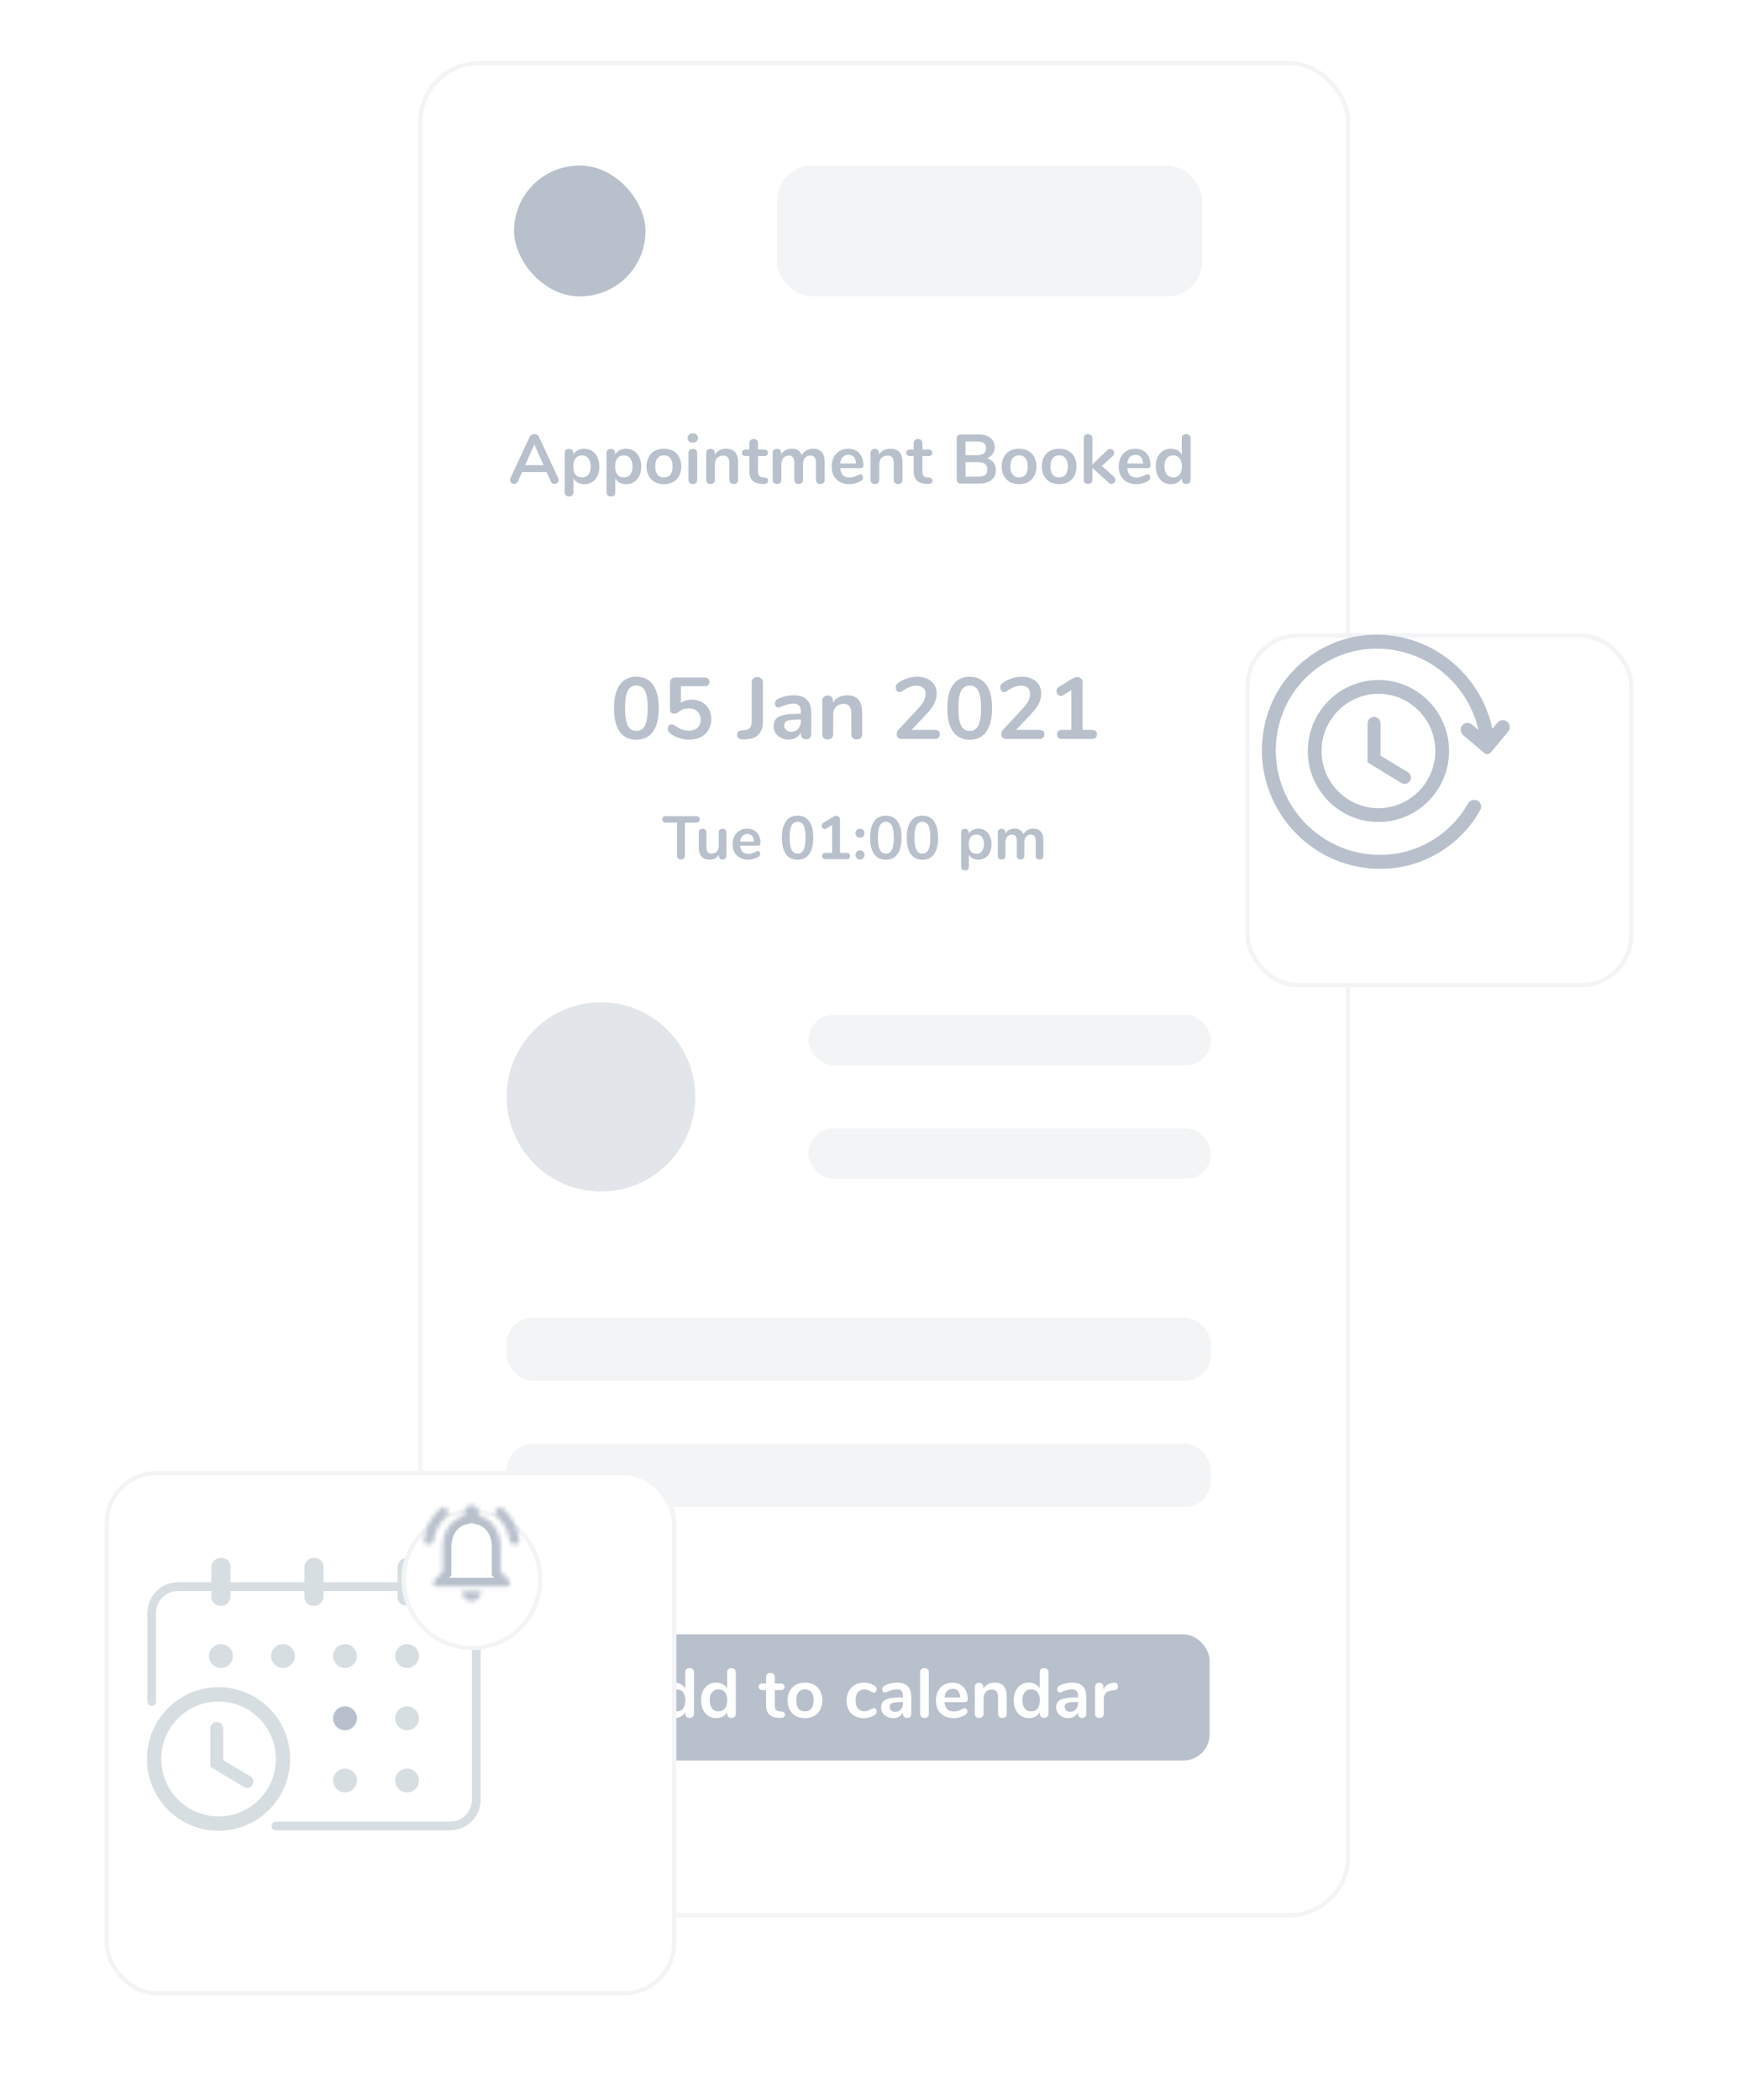 <svg width="399" height="482" viewBox="0 0 399 482" fill="none" xmlns="http://www.w3.org/2000/svg">
<g filter="url(#filter0_d)">
<rect x="90" y="8" width="214" height="426.08" rx="14" fill="white"/>
<rect x="90.5" y="8.5" width="213" height="425.08" rx="13.5" stroke="#F2F4F5"/>
</g>
<path d="M146.095 169.78C144.428 169.78 143.155 169.167 142.275 167.94C141.395 166.7 140.955 164.9 140.955 162.54C140.955 160.193 141.395 158.407 142.275 157.18C143.155 155.94 144.428 155.32 146.095 155.32C147.762 155.32 149.035 155.94 149.915 157.18C150.795 158.407 151.235 160.193 151.235 162.54C151.235 164.887 150.795 166.68 149.915 167.92C149.035 169.16 147.762 169.78 146.095 169.78ZM146.095 167.76C147.002 167.76 147.662 167.347 148.075 166.52C148.488 165.68 148.695 164.353 148.695 162.54C148.695 160.713 148.488 159.393 148.075 158.58C147.662 157.753 147.002 157.34 146.095 157.34C145.188 157.34 144.528 157.753 144.115 158.58C143.702 159.407 143.495 160.727 143.495 162.54C143.495 164.353 143.702 165.68 144.115 166.52C144.528 167.347 145.188 167.76 146.095 167.76ZM158.827 160.58C159.707 160.58 160.481 160.773 161.147 161.16C161.827 161.533 162.354 162.06 162.727 162.74C163.101 163.42 163.287 164.2 163.287 165.08C163.287 166 163.074 166.813 162.647 167.52C162.234 168.227 161.641 168.78 160.867 169.18C160.107 169.567 159.227 169.76 158.227 169.76C157.401 169.76 156.587 169.627 155.787 169.36C155.001 169.08 154.327 168.707 153.767 168.24C153.461 167.973 153.307 167.66 153.307 167.3C153.307 167.007 153.387 166.76 153.547 166.56C153.721 166.347 153.921 166.24 154.147 166.24C154.281 166.24 154.407 166.267 154.527 166.32C154.647 166.36 154.787 166.433 154.947 166.54C155.481 166.913 156.001 167.2 156.507 167.4C157.014 167.6 157.554 167.7 158.127 167.7C159.007 167.7 159.681 167.48 160.147 167.04C160.614 166.6 160.847 165.973 160.847 165.16C160.847 164.373 160.607 163.753 160.127 163.3C159.661 162.833 159.014 162.6 158.187 162.6C157.667 162.6 157.201 162.673 156.787 162.82C156.387 162.967 155.974 163.213 155.547 163.56C155.294 163.733 155.034 163.82 154.767 163.82C154.501 163.82 154.274 163.74 154.087 163.58C153.901 163.42 153.807 163.207 153.807 162.94V156.7C153.807 156.327 153.914 156.033 154.127 155.82C154.341 155.607 154.641 155.5 155.027 155.5H161.687C162.487 155.5 162.887 155.833 162.887 156.5C162.887 157.167 162.487 157.5 161.687 157.5H156.327V161.3C157.007 160.82 157.841 160.58 158.827 160.58ZM170.769 169.72C169.742 169.76 169.229 169.407 169.229 168.66C169.229 168.34 169.316 168.1 169.489 167.94C169.649 167.767 169.909 167.667 170.269 167.64L170.909 167.6C171.456 167.573 171.869 167.4 172.149 167.08C172.429 166.76 172.569 166.273 172.569 165.62V156.68C172.569 156.293 172.682 155.987 172.909 155.76C173.149 155.52 173.462 155.4 173.849 155.4C174.249 155.4 174.562 155.52 174.789 155.76C175.029 155.987 175.149 156.293 175.149 156.68V165.62C175.149 168.14 173.902 169.493 171.409 169.68L170.769 169.72ZM182.217 159.58C183.577 159.58 184.584 159.92 185.237 160.6C185.904 161.267 186.237 162.287 186.237 163.66V168.54C186.237 168.9 186.13 169.187 185.917 169.4C185.704 169.6 185.41 169.7 185.037 169.7C184.69 169.7 184.404 169.593 184.177 169.38C183.964 169.167 183.857 168.887 183.857 168.54V168.1C183.63 168.62 183.27 169.027 182.777 169.32C182.297 169.613 181.737 169.76 181.097 169.76C180.444 169.76 179.85 169.627 179.317 169.36C178.784 169.093 178.364 168.727 178.057 168.26C177.75 167.793 177.597 167.273 177.597 166.7C177.597 165.98 177.777 165.413 178.137 165C178.51 164.587 179.11 164.287 179.937 164.1C180.764 163.913 181.904 163.82 183.357 163.82H183.857V163.36C183.857 162.707 183.717 162.233 183.437 161.94C183.157 161.633 182.704 161.48 182.077 161.48C181.69 161.48 181.297 161.54 180.897 161.66C180.497 161.767 180.024 161.927 179.477 162.14C179.13 162.313 178.877 162.4 178.717 162.4C178.477 162.4 178.277 162.313 178.117 162.14C177.97 161.967 177.897 161.74 177.897 161.46C177.897 161.233 177.95 161.04 178.057 160.88C178.177 160.707 178.37 160.547 178.637 160.4C179.104 160.147 179.657 159.947 180.297 159.8C180.95 159.653 181.59 159.58 182.217 159.58ZM181.597 167.96C182.264 167.96 182.804 167.74 183.217 167.3C183.644 166.847 183.857 166.267 183.857 165.56V165.14H183.497C182.604 165.14 181.91 165.18 181.417 165.26C180.924 165.34 180.57 165.48 180.357 165.68C180.144 165.88 180.037 166.153 180.037 166.5C180.037 166.927 180.184 167.28 180.477 167.56C180.784 167.827 181.157 167.96 181.597 167.96ZM194.458 159.58C195.631 159.58 196.505 159.913 197.078 160.58C197.651 161.247 197.938 162.253 197.938 163.6V168.52C197.938 168.893 197.825 169.187 197.598 169.4C197.385 169.613 197.085 169.72 196.698 169.72C196.311 169.72 196.005 169.613 195.778 169.4C195.551 169.187 195.438 168.893 195.438 168.52V163.74C195.438 162.98 195.291 162.427 194.998 162.08C194.718 161.733 194.271 161.56 193.658 161.56C192.938 161.56 192.358 161.787 191.918 162.24C191.491 162.693 191.278 163.3 191.278 164.06V168.52C191.278 168.893 191.165 169.187 190.938 169.4C190.711 169.613 190.405 169.72 190.018 169.72C189.631 169.72 189.325 169.613 189.098 169.4C188.885 169.187 188.778 168.893 188.778 168.52V160.78C188.778 160.433 188.891 160.153 189.118 159.94C189.345 159.727 189.651 159.62 190.038 159.62C190.385 159.62 190.665 159.727 190.878 159.94C191.105 160.14 191.218 160.407 191.218 160.74V161.28C191.551 160.733 191.998 160.313 192.558 160.02C193.118 159.727 193.751 159.58 194.458 159.58ZM214.567 167.52C215.367 167.52 215.767 167.86 215.767 168.54C215.767 169.247 215.367 169.6 214.567 169.6H206.967C206.62 169.6 206.347 169.5 206.147 169.3C205.947 169.087 205.847 168.827 205.847 168.52C205.847 168.12 206 167.76 206.307 167.44L210.867 162.54C211.427 161.927 211.833 161.367 212.087 160.86C212.353 160.34 212.487 159.827 212.487 159.32C212.487 158.693 212.307 158.213 211.947 157.88C211.587 157.547 211.073 157.38 210.407 157.38C209.86 157.38 209.327 157.487 208.807 157.7C208.3 157.9 207.787 158.18 207.267 158.54C207.133 158.633 207 158.713 206.867 158.78C206.733 158.833 206.6 158.86 206.467 158.86C206.24 158.86 206.04 158.753 205.867 158.54C205.707 158.327 205.627 158.073 205.627 157.78C205.627 157.58 205.66 157.407 205.727 157.26C205.807 157.113 205.927 156.973 206.087 156.84C206.673 156.373 207.36 156.007 208.147 155.74C208.933 155.46 209.72 155.32 210.507 155.32C211.88 155.32 212.973 155.667 213.787 156.36C214.613 157.053 215.027 157.987 215.027 159.16C215.027 159.973 214.853 160.74 214.507 161.46C214.16 162.167 213.573 162.96 212.747 163.84L209.287 167.52H214.567ZM222.619 169.78C220.952 169.78 219.679 169.167 218.799 167.94C217.919 166.7 217.479 164.9 217.479 162.54C217.479 160.193 217.919 158.407 218.799 157.18C219.679 155.94 220.952 155.32 222.619 155.32C224.285 155.32 225.559 155.94 226.439 157.18C227.319 158.407 227.759 160.193 227.759 162.54C227.759 164.887 227.319 166.68 226.439 167.92C225.559 169.16 224.285 169.78 222.619 169.78ZM222.619 167.76C223.525 167.76 224.185 167.347 224.599 166.52C225.012 165.68 225.219 164.353 225.219 162.54C225.219 160.713 225.012 159.393 224.599 158.58C224.185 157.753 223.525 157.34 222.619 157.34C221.712 157.34 221.052 157.753 220.639 158.58C220.225 159.407 220.019 160.727 220.019 162.54C220.019 164.353 220.225 165.68 220.639 166.52C221.052 167.347 221.712 167.76 222.619 167.76ZM238.571 167.52C239.371 167.52 239.771 167.86 239.771 168.54C239.771 169.247 239.371 169.6 238.571 169.6H230.971C230.624 169.6 230.351 169.5 230.151 169.3C229.951 169.087 229.851 168.827 229.851 168.52C229.851 168.12 230.004 167.76 230.311 167.44L234.871 162.54C235.431 161.927 235.837 161.367 236.091 160.86C236.357 160.34 236.491 159.827 236.491 159.32C236.491 158.693 236.311 158.213 235.951 157.88C235.591 157.547 235.077 157.38 234.411 157.38C233.864 157.38 233.331 157.487 232.811 157.7C232.304 157.9 231.791 158.18 231.271 158.54C231.137 158.633 231.004 158.713 230.871 158.78C230.737 158.833 230.604 158.86 230.471 158.86C230.244 158.86 230.044 158.753 229.871 158.54C229.711 158.327 229.631 158.073 229.631 157.78C229.631 157.58 229.664 157.407 229.731 157.26C229.811 157.113 229.931 156.973 230.091 156.84C230.677 156.373 231.364 156.007 232.151 155.74C232.937 155.46 233.724 155.32 234.511 155.32C235.884 155.32 236.977 155.667 237.791 156.36C238.617 157.053 239.031 157.987 239.031 159.16C239.031 159.973 238.857 160.74 238.511 161.46C238.164 162.167 237.577 162.96 236.751 163.84L233.291 167.52H238.571ZM250.642 167.52C251.442 167.52 251.842 167.86 251.842 168.54C251.842 169.247 251.442 169.6 250.642 169.6H243.882C243.069 169.6 242.662 169.247 242.662 168.54C242.662 167.86 243.069 167.52 243.882 167.52H245.962V158.4L244.042 159.58C243.856 159.687 243.689 159.74 243.542 159.74C243.262 159.74 243.022 159.62 242.822 159.38C242.636 159.14 242.542 158.873 242.542 158.58C242.542 158.193 242.716 157.893 243.062 157.68L246.162 155.76C246.562 155.52 246.942 155.4 247.302 155.4C247.676 155.4 247.976 155.513 248.202 155.74C248.429 155.967 248.542 156.28 248.542 156.68V167.52H250.642Z" fill="#B8C0CC"/>
<path d="M156.353 197.27C156.073 197.27 155.849 197.19 155.681 197.032C155.522 196.864 155.443 196.644 155.443 196.374V188.814H152.895C152.335 188.814 152.055 188.566 152.055 188.072C152.055 187.577 152.335 187.33 152.895 187.33H159.797C160.357 187.33 160.637 187.577 160.637 188.072C160.637 188.566 160.357 188.814 159.797 188.814H157.249V196.374C157.249 196.644 157.165 196.864 156.997 197.032C156.838 197.19 156.623 197.27 156.353 197.27ZM165.875 190.214C166.145 190.214 166.36 190.288 166.519 190.438C166.677 190.587 166.757 190.788 166.757 191.04V196.472C166.757 196.714 166.673 196.91 166.505 197.06C166.346 197.209 166.136 197.284 165.875 197.284C165.623 197.284 165.422 197.214 165.273 197.074C165.123 196.934 165.049 196.742 165.049 196.5V196.15C164.834 196.523 164.545 196.812 164.181 197.018C163.817 197.214 163.406 197.312 162.949 197.312C161.269 197.312 160.429 196.369 160.429 194.484V191.04C160.429 190.788 160.508 190.587 160.667 190.438C160.825 190.288 161.035 190.214 161.297 190.214C161.567 190.214 161.782 190.288 161.941 190.438C162.099 190.587 162.179 190.788 162.179 191.04V194.498C162.179 194.983 162.277 195.342 162.473 195.576C162.669 195.809 162.977 195.926 163.397 195.926C163.882 195.926 164.269 195.767 164.559 195.45C164.857 195.123 165.007 194.694 165.007 194.162V191.04C165.007 190.788 165.086 190.587 165.245 190.438C165.403 190.288 165.613 190.214 165.875 190.214ZM173.996 195.324C174.155 195.324 174.281 195.384 174.374 195.506C174.477 195.627 174.528 195.79 174.528 195.996C174.528 196.285 174.355 196.528 174.01 196.724C173.693 196.901 173.333 197.046 172.932 197.158C172.531 197.26 172.148 197.312 171.784 197.312C170.683 197.312 169.81 196.994 169.166 196.36C168.522 195.725 168.2 194.857 168.2 193.756C168.2 193.056 168.34 192.435 168.62 191.894C168.9 191.352 169.292 190.932 169.796 190.634C170.309 190.335 170.888 190.186 171.532 190.186C172.148 190.186 172.685 190.321 173.142 190.592C173.599 190.862 173.954 191.245 174.206 191.74C174.458 192.234 174.584 192.818 174.584 193.49C174.584 193.891 174.407 194.092 174.052 194.092H169.922C169.978 194.736 170.16 195.212 170.468 195.52C170.776 195.818 171.224 195.968 171.812 195.968C172.111 195.968 172.372 195.93 172.596 195.856C172.829 195.781 173.091 195.678 173.38 195.548C173.66 195.398 173.865 195.324 173.996 195.324ZM171.574 191.418C171.098 191.418 170.715 191.567 170.426 191.866C170.146 192.164 169.978 192.594 169.922 193.154H173.086C173.067 192.584 172.927 192.155 172.666 191.866C172.405 191.567 172.041 191.418 171.574 191.418ZM183.106 197.326C181.94 197.326 181.048 196.896 180.432 196.038C179.816 195.17 179.508 193.91 179.508 192.258C179.508 190.615 179.816 189.364 180.432 188.506C181.048 187.638 181.94 187.204 183.106 187.204C184.273 187.204 185.164 187.638 185.78 188.506C186.396 189.364 186.704 190.615 186.704 192.258C186.704 193.9 186.396 195.156 185.78 196.024C185.164 196.892 184.273 197.326 183.106 197.326ZM183.106 195.912C183.741 195.912 184.203 195.622 184.492 195.044C184.782 194.456 184.926 193.527 184.926 192.258C184.926 190.979 184.782 190.055 184.492 189.486C184.203 188.907 183.741 188.618 183.106 188.618C182.472 188.618 182.01 188.907 181.72 189.486C181.431 190.064 181.286 190.988 181.286 192.258C181.286 193.527 181.431 194.456 181.72 195.044C182.01 195.622 182.472 195.912 183.106 195.912ZM194.315 195.744C194.875 195.744 195.155 195.982 195.155 196.458C195.155 196.952 194.875 197.2 194.315 197.2H189.583C189.013 197.2 188.729 196.952 188.729 196.458C188.729 195.982 189.013 195.744 189.583 195.744H191.039V189.36L189.695 190.186C189.564 190.26 189.447 190.298 189.345 190.298C189.149 190.298 188.981 190.214 188.841 190.046C188.71 189.878 188.645 189.691 188.645 189.486C188.645 189.215 188.766 189.005 189.009 188.856L191.179 187.512C191.459 187.344 191.725 187.26 191.977 187.26C192.238 187.26 192.448 187.339 192.607 187.498C192.765 187.656 192.845 187.876 192.845 188.156V195.744H194.315ZM197.431 192.3C197.133 192.3 196.885 192.202 196.689 192.006C196.493 191.8 196.395 191.548 196.395 191.25C196.395 190.951 196.493 190.704 196.689 190.508C196.885 190.312 197.133 190.214 197.431 190.214C197.73 190.214 197.977 190.312 198.173 190.508C198.369 190.704 198.467 190.951 198.467 191.25C198.467 191.548 198.369 191.8 198.173 192.006C197.977 192.202 197.73 192.3 197.431 192.3ZM197.431 197.284C197.133 197.284 196.885 197.186 196.689 196.99C196.493 196.784 196.395 196.532 196.395 196.234C196.395 195.935 196.493 195.688 196.689 195.492C196.885 195.286 197.133 195.184 197.431 195.184C197.73 195.184 197.977 195.286 198.173 195.492C198.369 195.688 198.467 195.935 198.467 196.234C198.467 196.532 198.369 196.784 198.173 196.99C197.977 197.186 197.73 197.284 197.431 197.284ZM203.368 197.326C202.201 197.326 201.31 196.896 200.694 196.038C200.078 195.17 199.77 193.91 199.77 192.258C199.77 190.615 200.078 189.364 200.694 188.506C201.31 187.638 202.201 187.204 203.368 187.204C204.535 187.204 205.426 187.638 206.042 188.506C206.658 189.364 206.966 190.615 206.966 192.258C206.966 193.9 206.658 195.156 206.042 196.024C205.426 196.892 204.535 197.326 203.368 197.326ZM203.368 195.912C204.003 195.912 204.465 195.622 204.754 195.044C205.043 194.456 205.188 193.527 205.188 192.258C205.188 190.979 205.043 190.055 204.754 189.486C204.465 188.907 204.003 188.618 203.368 188.618C202.733 188.618 202.271 188.907 201.982 189.486C201.693 190.064 201.548 190.988 201.548 192.258C201.548 193.527 201.693 194.456 201.982 195.044C202.271 195.622 202.733 195.912 203.368 195.912ZM211.763 197.326C210.596 197.326 209.705 196.896 209.089 196.038C208.473 195.17 208.165 193.91 208.165 192.258C208.165 190.615 208.473 189.364 209.089 188.506C209.705 187.638 210.596 187.204 211.763 187.204C212.929 187.204 213.821 187.638 214.437 188.506C215.053 189.364 215.361 190.615 215.361 192.258C215.361 193.9 215.053 195.156 214.437 196.024C213.821 196.892 212.929 197.326 211.763 197.326ZM211.763 195.912C212.397 195.912 212.859 195.622 213.149 195.044C213.438 194.456 213.583 193.527 213.583 192.258C213.583 190.979 213.438 190.055 213.149 189.486C212.859 188.907 212.397 188.618 211.763 188.618C211.128 188.618 210.666 188.907 210.377 189.486C210.087 190.064 209.943 190.988 209.943 192.258C209.943 193.527 210.087 194.456 210.377 195.044C210.666 195.622 211.128 195.912 211.763 195.912ZM224.602 190.186C225.19 190.186 225.713 190.335 226.17 190.634C226.637 190.932 226.996 191.357 227.248 191.908C227.509 192.449 227.64 193.074 227.64 193.784C227.64 194.493 227.509 195.114 227.248 195.646C226.996 196.178 226.641 196.588 226.184 196.878C225.727 197.167 225.199 197.312 224.602 197.312C224.117 197.312 223.683 197.209 223.3 197.004C222.917 196.798 222.623 196.514 222.418 196.15V199.006C222.418 199.248 222.339 199.44 222.18 199.58C222.021 199.72 221.811 199.79 221.55 199.79C221.289 199.79 221.074 199.715 220.906 199.566C220.747 199.416 220.668 199.22 220.668 198.978V191.04C220.668 190.788 220.743 190.587 220.892 190.438C221.051 190.288 221.261 190.214 221.522 190.214C221.783 190.214 221.993 190.288 222.152 190.438C222.311 190.587 222.39 190.788 222.39 191.04V191.39C222.595 191.007 222.889 190.713 223.272 190.508C223.664 190.293 224.107 190.186 224.602 190.186ZM224.14 195.954C224.691 195.954 225.12 195.767 225.428 195.394C225.736 195.011 225.89 194.474 225.89 193.784C225.89 193.074 225.736 192.524 225.428 192.132C225.12 191.74 224.691 191.544 224.14 191.544C223.58 191.544 223.146 191.735 222.838 192.118C222.539 192.5 222.39 193.046 222.39 193.756C222.39 194.456 222.539 194.997 222.838 195.38C223.146 195.762 223.58 195.954 224.14 195.954ZM237.21 190.186C237.957 190.186 238.526 190.41 238.918 190.858C239.319 191.296 239.52 192.01 239.52 193V196.444C239.52 196.714 239.436 196.924 239.268 197.074C239.109 197.214 238.899 197.284 238.638 197.284C238.386 197.284 238.176 197.214 238.008 197.074C237.849 196.924 237.77 196.714 237.77 196.444V193C237.77 192.486 237.677 192.122 237.49 191.908C237.313 191.684 237.037 191.572 236.664 191.572C236.207 191.572 235.843 191.73 235.572 192.048C235.301 192.356 235.166 192.78 235.166 193.322V196.444C235.166 196.714 235.082 196.924 234.914 197.074C234.755 197.214 234.55 197.284 234.298 197.284C234.046 197.284 233.836 197.214 233.668 197.074C233.5 196.924 233.416 196.714 233.416 196.444V193C233.416 192.486 233.323 192.122 233.136 191.908C232.959 191.684 232.683 191.572 232.31 191.572C231.853 191.572 231.489 191.73 231.218 192.048C230.957 192.356 230.826 192.78 230.826 193.322V196.444C230.826 196.714 230.742 196.924 230.574 197.074C230.406 197.214 230.196 197.284 229.944 197.284C229.692 197.284 229.482 197.214 229.314 197.074C229.155 196.924 229.076 196.714 229.076 196.444V191.026C229.076 190.764 229.16 190.564 229.328 190.424C229.496 190.284 229.706 190.214 229.958 190.214C230.201 190.214 230.397 190.284 230.546 190.424C230.705 190.554 230.784 190.746 230.784 190.998V191.334C230.999 190.96 231.283 190.676 231.638 190.48C232.002 190.284 232.417 190.186 232.884 190.186C233.911 190.186 234.597 190.615 234.942 191.474C235.147 191.082 235.451 190.769 235.852 190.536C236.253 190.302 236.706 190.186 237.21 190.186Z" fill="#B8C0CC"/>
<path d="M137.965 273.48C149.925 273.48 159.62 263.756 159.62 251.761C159.62 239.766 149.925 230.042 137.965 230.042C126.006 230.042 116.311 239.766 116.311 251.761C116.311 263.756 126.006 273.48 137.965 273.48Z" fill="#B8C0CC" fill-opacity="0.4"/>
<rect x="116.311" y="302.438" width="161.69" height="14.479" rx="6" fill="#F2F4F5"/>
<rect x="116.311" y="331.397" width="161.69" height="14.479" rx="6" fill="#F2F4F5"/>
<rect x="185.605" y="232.937" width="92.394" height="11.584" rx="5.792" fill="#F2F4F5"/>
<rect x="185.605" y="259" width="92.394" height="11.584" rx="5.792" fill="#F2F4F5"/>
<rect x="116" y="375.116" width="161.69" height="28.959" rx="6" fill="#B8C0CC"/>
<path d="M150.291 392.987C150.355 393.125 150.387 393.264 150.387 393.403C150.387 393.648 150.285 393.856 150.083 394.027C149.891 394.197 149.667 394.283 149.411 394.283C149.24 394.283 149.08 394.24 148.931 394.155C148.781 394.059 148.664 393.915 148.579 393.723L147.619 391.579H141.987L141.027 393.723C140.941 393.915 140.824 394.059 140.675 394.155C140.525 394.24 140.36 394.283 140.179 394.283C139.933 394.283 139.709 394.197 139.507 394.027C139.304 393.856 139.203 393.648 139.203 393.403C139.203 393.264 139.235 393.125 139.299 392.987L143.715 383.499C143.811 383.285 143.955 383.125 144.147 383.019C144.349 382.901 144.563 382.843 144.787 382.843C145.011 382.843 145.219 382.901 145.411 383.019C145.613 383.125 145.763 383.285 145.859 383.499L150.291 392.987ZM142.691 389.979H146.915L144.803 385.227L142.691 389.979ZM158.294 382.859C158.592 382.859 158.838 382.944 159.03 383.115C159.222 383.285 159.318 383.509 159.318 383.787V393.355C159.318 393.643 159.227 393.872 159.046 394.043C158.864 394.213 158.624 394.299 158.326 394.299C158.027 394.299 157.787 394.213 157.606 394.043C157.424 393.872 157.334 393.643 157.334 393.355V392.955C157.099 393.392 156.758 393.733 156.31 393.979C155.872 394.224 155.371 394.347 154.806 394.347C154.134 394.347 153.531 394.176 152.998 393.835C152.475 393.493 152.064 393.013 151.766 392.395C151.478 391.765 151.334 391.045 151.334 390.235C151.334 389.424 151.478 388.715 151.766 388.107C152.064 387.499 152.475 387.029 152.998 386.699C153.52 386.368 154.123 386.203 154.806 386.203C155.371 386.203 155.872 386.32 156.31 386.555C156.747 386.789 157.083 387.12 157.318 387.547V383.755C157.318 383.488 157.403 383.275 157.574 383.115C157.755 382.944 157.995 382.859 158.294 382.859ZM155.334 392.795C155.974 392.795 156.464 392.576 156.806 392.139C157.158 391.701 157.334 391.077 157.334 390.267C157.334 389.456 157.158 388.837 156.806 388.411C156.464 387.973 155.979 387.755 155.35 387.755C154.71 387.755 154.214 387.968 153.862 388.395C153.51 388.821 153.334 389.435 153.334 390.235C153.334 391.045 153.51 391.675 153.862 392.123C154.214 392.571 154.704 392.795 155.334 392.795ZM167.903 382.859C168.202 382.859 168.447 382.944 168.639 383.115C168.831 383.285 168.927 383.509 168.927 383.787V393.355C168.927 393.643 168.837 393.872 168.655 394.043C168.474 394.213 168.234 394.299 167.935 394.299C167.637 394.299 167.397 394.213 167.215 394.043C167.034 393.872 166.943 393.643 166.943 393.355V392.955C166.709 393.392 166.367 393.733 165.919 393.979C165.482 394.224 164.981 394.347 164.415 394.347C163.743 394.347 163.141 394.176 162.607 393.835C162.085 393.493 161.674 393.013 161.375 392.395C161.087 391.765 160.943 391.045 160.943 390.235C160.943 389.424 161.087 388.715 161.375 388.107C161.674 387.499 162.085 387.029 162.607 386.699C163.13 386.368 163.733 386.203 164.415 386.203C164.981 386.203 165.482 386.32 165.919 386.555C166.357 386.789 166.693 387.12 166.927 387.547V383.755C166.927 383.488 167.013 383.275 167.183 383.115C167.365 382.944 167.605 382.859 167.903 382.859ZM164.943 392.795C165.583 392.795 166.074 392.576 166.415 392.139C166.767 391.701 166.943 391.077 166.943 390.267C166.943 389.456 166.767 388.837 166.415 388.411C166.074 387.973 165.589 387.755 164.959 387.755C164.319 387.755 163.823 387.968 163.471 388.395C163.119 388.821 162.943 389.435 162.943 390.235C162.943 391.045 163.119 391.675 163.471 392.123C163.823 392.571 164.314 392.795 164.943 392.795ZM179.392 392.827C179.926 392.859 180.192 393.099 180.192 393.547C180.192 393.803 180.086 394 179.872 394.139C179.67 394.267 179.376 394.32 178.992 394.299L178.56 394.267C176.768 394.139 175.872 393.179 175.872 391.387V387.899H175.072C174.784 387.899 174.56 387.835 174.4 387.707C174.251 387.579 174.176 387.392 174.176 387.147C174.176 386.901 174.251 386.715 174.4 386.587C174.56 386.459 174.784 386.395 175.072 386.395H175.872V384.923C175.872 384.635 175.963 384.405 176.144 384.235C176.326 384.064 176.571 383.979 176.88 383.979C177.179 383.979 177.419 384.064 177.6 384.235C177.782 384.405 177.872 384.635 177.872 384.923V386.395H179.232C179.52 386.395 179.739 386.459 179.888 386.587C180.048 386.715 180.128 386.901 180.128 387.147C180.128 387.392 180.048 387.579 179.888 387.707C179.739 387.835 179.52 387.899 179.232 387.899H177.872V391.531C177.872 392.32 178.235 392.741 178.96 392.795L179.392 392.827ZM184.803 394.347C184.003 394.347 183.299 394.181 182.691 393.851C182.093 393.52 181.629 393.045 181.299 392.427C180.968 391.808 180.803 391.088 180.803 390.267C180.803 389.445 180.968 388.731 181.299 388.123C181.629 387.504 182.093 387.029 182.691 386.699C183.299 386.368 184.003 386.203 184.803 386.203C185.603 386.203 186.301 386.368 186.899 386.699C187.507 387.029 187.971 387.504 188.291 388.123C188.621 388.731 188.787 389.445 188.787 390.267C188.787 391.088 188.621 391.808 188.291 392.427C187.971 393.045 187.507 393.52 186.899 393.851C186.301 394.181 185.603 394.347 184.803 394.347ZM184.787 392.795C185.437 392.795 185.933 392.581 186.275 392.155C186.616 391.728 186.787 391.099 186.787 390.267C186.787 389.445 186.616 388.821 186.275 388.395C185.933 387.957 185.443 387.739 184.803 387.739C184.163 387.739 183.667 387.957 183.315 388.395C182.973 388.821 182.803 389.445 182.803 390.267C182.803 391.099 182.973 391.728 183.315 392.155C183.656 392.581 184.147 392.795 184.787 392.795ZM198.253 394.347C197.475 394.347 196.787 394.181 196.189 393.851C195.603 393.52 195.149 393.051 194.829 392.443C194.509 391.835 194.349 391.125 194.349 390.315C194.349 389.504 194.515 388.789 194.845 388.171C195.187 387.541 195.661 387.056 196.269 386.715C196.877 386.373 197.576 386.203 198.365 386.203C198.781 386.203 199.197 386.261 199.613 386.379C200.04 386.496 200.413 386.656 200.733 386.859C201.075 387.083 201.245 387.365 201.245 387.707C201.245 387.941 201.187 388.133 201.069 388.283C200.963 388.421 200.819 388.491 200.637 388.491C200.52 388.491 200.397 388.464 200.269 388.411C200.141 388.357 200.013 388.293 199.885 388.219C199.651 388.08 199.427 387.973 199.213 387.899C199 387.813 198.755 387.771 198.477 387.771C197.816 387.771 197.304 387.989 196.941 388.427C196.589 388.853 196.413 389.472 196.413 390.283C196.413 391.083 196.589 391.701 196.941 392.139C197.304 392.565 197.816 392.779 198.477 392.779C198.744 392.779 198.979 392.741 199.181 392.667C199.395 392.581 199.629 392.469 199.885 392.331C200.045 392.235 200.184 392.165 200.301 392.123C200.419 392.069 200.536 392.043 200.653 392.043C200.824 392.043 200.968 392.117 201.085 392.267C201.203 392.416 201.261 392.603 201.261 392.827C201.261 393.008 201.219 393.168 201.133 393.307C201.059 393.435 200.931 393.552 200.749 393.659C200.419 393.872 200.035 394.043 199.597 394.171C199.16 394.288 198.712 394.347 198.253 394.347ZM205.986 386.203C207.074 386.203 207.879 386.475 208.402 387.019C208.935 387.552 209.202 388.368 209.202 389.467V393.371C209.202 393.659 209.117 393.888 208.946 394.059C208.775 394.219 208.541 394.299 208.242 394.299C207.965 394.299 207.735 394.213 207.554 394.043C207.383 393.872 207.298 393.648 207.298 393.371V393.019C207.117 393.435 206.829 393.76 206.434 393.995C206.05 394.229 205.602 394.347 205.09 394.347C204.567 394.347 204.093 394.24 203.666 394.027C203.239 393.813 202.903 393.52 202.658 393.147C202.413 392.773 202.29 392.357 202.29 391.899C202.29 391.323 202.434 390.869 202.722 390.539C203.021 390.208 203.501 389.968 204.162 389.819C204.823 389.669 205.735 389.595 206.898 389.595H207.298V389.227C207.298 388.704 207.186 388.325 206.962 388.091C206.738 387.845 206.375 387.723 205.874 387.723C205.565 387.723 205.25 387.771 204.93 387.867C204.61 387.952 204.231 388.08 203.794 388.251C203.517 388.389 203.314 388.459 203.186 388.459C202.994 388.459 202.834 388.389 202.706 388.251C202.589 388.112 202.53 387.931 202.53 387.707C202.53 387.525 202.573 387.371 202.658 387.243C202.754 387.104 202.909 386.976 203.122 386.859C203.495 386.656 203.938 386.496 204.45 386.379C204.973 386.261 205.485 386.203 205.986 386.203ZM205.49 392.907C206.023 392.907 206.455 392.731 206.786 392.379C207.127 392.016 207.298 391.552 207.298 390.987V390.651H207.01C206.295 390.651 205.741 390.683 205.346 390.747C204.951 390.811 204.669 390.923 204.498 391.083C204.327 391.243 204.242 391.461 204.242 391.739C204.242 392.08 204.359 392.363 204.594 392.587C204.839 392.8 205.138 392.907 205.49 392.907ZM212.227 394.315C211.939 394.315 211.699 394.235 211.507 394.075C211.325 393.904 211.235 393.664 211.235 393.355V383.803C211.235 383.493 211.325 383.259 211.507 383.099C211.699 382.939 211.939 382.859 212.227 382.859C212.515 382.859 212.755 382.939 212.947 383.099C213.139 383.259 213.235 383.493 213.235 383.803V393.355C213.235 393.664 213.139 393.904 212.947 394.075C212.755 394.235 212.515 394.315 212.227 394.315ZM221.489 392.075C221.67 392.075 221.814 392.144 221.921 392.283C222.038 392.421 222.097 392.608 222.097 392.843C222.097 393.173 221.9 393.451 221.505 393.675C221.142 393.877 220.732 394.043 220.273 394.171C219.814 394.288 219.377 394.347 218.961 394.347C217.702 394.347 216.705 393.984 215.969 393.259C215.233 392.533 214.865 391.541 214.865 390.283C214.865 389.483 215.025 388.773 215.345 388.155C215.665 387.536 216.113 387.056 216.689 386.715C217.276 386.373 217.937 386.203 218.673 386.203C219.377 386.203 219.99 386.357 220.513 386.667C221.036 386.976 221.441 387.413 221.729 387.979C222.017 388.544 222.161 389.211 222.161 389.979C222.161 390.437 221.958 390.667 221.553 390.667H216.833C216.897 391.403 217.105 391.947 217.457 392.299C217.809 392.64 218.321 392.811 218.993 392.811C219.334 392.811 219.633 392.768 219.889 392.683C220.156 392.597 220.454 392.48 220.785 392.331C221.105 392.16 221.34 392.075 221.489 392.075ZM218.721 387.611C218.177 387.611 217.74 387.781 217.409 388.123C217.089 388.464 216.897 388.955 216.833 389.595H220.449C220.428 388.944 220.268 388.453 219.969 388.123C219.67 387.781 219.254 387.611 218.721 387.611ZM228.341 386.203C229.28 386.203 229.978 386.469 230.437 387.003C230.896 387.536 231.125 388.341 231.125 389.419V393.355C231.125 393.653 231.034 393.888 230.853 394.059C230.682 394.229 230.442 394.315 230.133 394.315C229.824 394.315 229.578 394.229 229.397 394.059C229.216 393.888 229.125 393.653 229.125 393.355V389.531C229.125 388.923 229.008 388.48 228.773 388.203C228.549 387.925 228.192 387.787 227.701 387.787C227.125 387.787 226.661 387.968 226.309 388.331C225.968 388.693 225.797 389.179 225.797 389.787V393.355C225.797 393.653 225.706 393.888 225.525 394.059C225.344 394.229 225.098 394.315 224.789 394.315C224.48 394.315 224.234 394.229 224.053 394.059C223.882 393.888 223.797 393.653 223.797 393.355V387.163C223.797 386.885 223.888 386.661 224.069 386.491C224.25 386.32 224.496 386.235 224.805 386.235C225.082 386.235 225.306 386.32 225.477 386.491C225.658 386.651 225.749 386.864 225.749 387.131V387.563C226.016 387.125 226.373 386.789 226.821 386.555C227.269 386.32 227.776 386.203 228.341 386.203ZM239.684 382.859C239.983 382.859 240.228 382.944 240.42 383.115C240.612 383.285 240.708 383.509 240.708 383.787V393.355C240.708 393.643 240.618 393.872 240.436 394.043C240.255 394.213 240.015 394.299 239.716 394.299C239.418 394.299 239.178 394.213 238.996 394.043C238.815 393.872 238.724 393.643 238.724 393.355V392.955C238.49 393.392 238.148 393.733 237.7 393.979C237.263 394.224 236.762 394.347 236.196 394.347C235.524 394.347 234.922 394.176 234.388 393.835C233.866 393.493 233.455 393.013 233.156 392.395C232.868 391.765 232.724 391.045 232.724 390.235C232.724 389.424 232.868 388.715 233.156 388.107C233.455 387.499 233.866 387.029 234.388 386.699C234.911 386.368 235.514 386.203 236.196 386.203C236.762 386.203 237.263 386.32 237.7 386.555C238.138 386.789 238.474 387.12 238.708 387.547V383.755C238.708 383.488 238.794 383.275 238.964 383.115C239.146 382.944 239.386 382.859 239.684 382.859ZM236.724 392.795C237.364 392.795 237.855 392.576 238.196 392.139C238.548 391.701 238.724 391.077 238.724 390.267C238.724 389.456 238.548 388.837 238.196 388.411C237.855 387.973 237.37 387.755 236.74 387.755C236.1 387.755 235.604 387.968 235.252 388.395C234.9 388.821 234.724 389.435 234.724 390.235C234.724 391.045 234.9 391.675 235.252 392.123C235.604 392.571 236.095 392.795 236.724 392.795ZM246.158 386.203C247.246 386.203 248.051 386.475 248.574 387.019C249.107 387.552 249.374 388.368 249.374 389.467V393.371C249.374 393.659 249.288 393.888 249.118 394.059C248.947 394.219 248.712 394.299 248.414 394.299C248.136 394.299 247.907 394.213 247.726 394.043C247.555 393.872 247.47 393.648 247.47 393.371V393.019C247.288 393.435 247 393.76 246.606 393.995C246.222 394.229 245.774 394.347 245.262 394.347C244.739 394.347 244.264 394.24 243.838 394.027C243.411 393.813 243.075 393.52 242.83 393.147C242.584 392.773 242.462 392.357 242.462 391.899C242.462 391.323 242.606 390.869 242.894 390.539C243.192 390.208 243.672 389.968 244.334 389.819C244.995 389.669 245.907 389.595 247.07 389.595H247.47V389.227C247.47 388.704 247.358 388.325 247.134 388.091C246.91 387.845 246.547 387.723 246.046 387.723C245.736 387.723 245.422 387.771 245.102 387.867C244.782 387.952 244.403 388.08 243.966 388.251C243.688 388.389 243.486 388.459 243.358 388.459C243.166 388.459 243.006 388.389 242.878 388.251C242.76 388.112 242.702 387.931 242.702 387.707C242.702 387.525 242.744 387.371 242.83 387.243C242.926 387.104 243.08 386.976 243.294 386.859C243.667 386.656 244.11 386.496 244.622 386.379C245.144 386.261 245.656 386.203 246.158 386.203ZM245.662 392.907C246.195 392.907 246.627 392.731 246.958 392.379C247.299 392.016 247.47 391.552 247.47 390.987V390.651H247.182C246.467 390.651 245.912 390.683 245.518 390.747C245.123 390.811 244.84 390.923 244.67 391.083C244.499 391.243 244.414 391.461 244.414 391.739C244.414 392.08 244.531 392.363 244.766 392.587C245.011 392.8 245.31 392.907 245.662 392.907ZM255.774 386.235C256.052 386.213 256.27 386.272 256.43 386.411C256.59 386.549 256.67 386.757 256.67 387.035C256.67 387.323 256.601 387.536 256.462 387.675C256.324 387.813 256.073 387.904 255.71 387.947L255.23 387.995C254.601 388.059 254.137 388.272 253.838 388.635C253.55 388.997 253.406 389.451 253.406 389.995V393.355C253.406 393.664 253.31 393.904 253.118 394.075C252.926 394.235 252.686 394.315 252.398 394.315C252.11 394.315 251.87 394.235 251.678 394.075C251.497 393.904 251.406 393.664 251.406 393.355V387.163C251.406 386.864 251.497 386.635 251.678 386.475C251.87 386.315 252.105 386.235 252.382 386.235C252.66 386.235 252.884 386.315 253.054 386.475C253.225 386.624 253.31 386.843 253.31 387.131V387.771C253.513 387.301 253.812 386.939 254.206 386.683C254.612 386.427 255.06 386.283 255.55 386.251L255.774 386.235Z" fill="white"/>
<rect x="118.012" y="38.006" width="30.186" height="30.006" rx="15" fill="#B8C0CC"/>
<path d="M128.163 109.768C128.227 109.907 128.259 110.045 128.259 110.184C128.259 110.429 128.158 110.637 127.955 110.808C127.763 110.979 127.539 111.064 127.283 111.064C127.112 111.064 126.952 111.021 126.803 110.936C126.654 110.84 126.536 110.696 126.451 110.504L125.491 108.36H119.859L118.899 110.504C118.814 110.696 118.696 110.84 118.547 110.936C118.398 111.021 118.232 111.064 118.051 111.064C117.806 111.064 117.582 110.979 117.379 110.808C117.176 110.637 117.075 110.429 117.075 110.184C117.075 110.045 117.107 109.907 117.171 109.768L121.587 100.28C121.683 100.067 121.827 99.907 122.019 99.8C122.222 99.683 122.435 99.624 122.659 99.624C122.883 99.624 123.091 99.683 123.283 99.8C123.486 99.907 123.635 100.067 123.731 100.28L128.163 109.768ZM120.563 106.76H124.787L122.675 102.008L120.563 106.76ZM134.134 102.984C134.806 102.984 135.403 103.155 135.926 103.496C136.459 103.837 136.87 104.323 137.158 104.952C137.457 105.571 137.606 106.285 137.606 107.096C137.606 107.907 137.457 108.616 137.158 109.224C136.87 109.832 136.465 110.301 135.942 110.632C135.419 110.963 134.817 111.128 134.134 111.128C133.579 111.128 133.083 111.011 132.646 110.776C132.209 110.541 131.873 110.216 131.638 109.8V113.064C131.638 113.341 131.547 113.56 131.366 113.72C131.185 113.88 130.945 113.96 130.646 113.96C130.347 113.96 130.102 113.875 129.91 113.704C129.729 113.533 129.638 113.309 129.638 113.032V103.96C129.638 103.672 129.723 103.443 129.894 103.272C130.075 103.101 130.315 103.016 130.614 103.016C130.913 103.016 131.153 103.101 131.334 103.272C131.515 103.443 131.606 103.672 131.606 103.96V104.36C131.841 103.923 132.177 103.587 132.614 103.352C133.062 103.107 133.569 102.984 134.134 102.984ZM133.606 109.576C134.235 109.576 134.726 109.363 135.078 108.936C135.43 108.499 135.606 107.885 135.606 107.096C135.606 106.285 135.43 105.656 135.078 105.208C134.726 104.76 134.235 104.536 133.606 104.536C132.966 104.536 132.47 104.755 132.118 105.192C131.777 105.629 131.606 106.253 131.606 107.064C131.606 107.864 131.777 108.483 132.118 108.92C132.47 109.357 132.966 109.576 133.606 109.576ZM143.743 102.984C144.415 102.984 145.013 103.155 145.535 103.496C146.069 103.837 146.479 104.323 146.767 104.952C147.066 105.571 147.215 106.285 147.215 107.096C147.215 107.907 147.066 108.616 146.767 109.224C146.479 109.832 146.074 110.301 145.551 110.632C145.029 110.963 144.426 111.128 143.743 111.128C143.189 111.128 142.693 111.011 142.255 110.776C141.818 110.541 141.482 110.216 141.247 109.8V113.064C141.247 113.341 141.157 113.56 140.975 113.72C140.794 113.88 140.554 113.96 140.255 113.96C139.957 113.96 139.711 113.875 139.519 113.704C139.338 113.533 139.247 113.309 139.247 113.032V103.96C139.247 103.672 139.333 103.443 139.503 103.272C139.685 103.101 139.925 103.016 140.223 103.016C140.522 103.016 140.762 103.101 140.943 103.272C141.125 103.443 141.215 103.672 141.215 103.96V104.36C141.45 103.923 141.786 103.587 142.223 103.352C142.671 103.107 143.178 102.984 143.743 102.984ZM143.215 109.576C143.845 109.576 144.335 109.363 144.687 108.936C145.039 108.499 145.215 107.885 145.215 107.096C145.215 106.285 145.039 105.656 144.687 105.208C144.335 104.76 143.845 104.536 143.215 104.536C142.575 104.536 142.079 104.755 141.727 105.192C141.386 105.629 141.215 106.253 141.215 107.064C141.215 107.864 141.386 108.483 141.727 108.92C142.079 109.357 142.575 109.576 143.215 109.576ZM152.425 111.128C151.625 111.128 150.921 110.963 150.313 110.632C149.716 110.301 149.252 109.827 148.921 109.208C148.59 108.589 148.425 107.869 148.425 107.048C148.425 106.227 148.59 105.512 148.921 104.904C149.252 104.285 149.716 103.811 150.313 103.48C150.921 103.149 151.625 102.984 152.425 102.984C153.225 102.984 153.924 103.149 154.521 103.48C155.129 103.811 155.593 104.285 155.913 104.904C156.244 105.512 156.409 106.227 156.409 107.048C156.409 107.869 156.244 108.589 155.913 109.208C155.593 109.827 155.129 110.301 154.521 110.632C153.924 110.963 153.225 111.128 152.425 111.128ZM152.409 109.576C153.06 109.576 153.556 109.363 153.897 108.936C154.238 108.509 154.409 107.88 154.409 107.048C154.409 106.227 154.238 105.603 153.897 105.176C153.556 104.739 153.065 104.52 152.425 104.52C151.785 104.52 151.289 104.739 150.937 105.176C150.596 105.603 150.425 106.227 150.425 107.048C150.425 107.88 150.596 108.509 150.937 108.936C151.278 109.363 151.769 109.576 152.409 109.576ZM159.052 111.096C158.764 111.096 158.524 111.016 158.332 110.856C158.151 110.685 158.06 110.445 158.06 110.136V103.96C158.06 103.651 158.151 103.416 158.332 103.256C158.524 103.096 158.764 103.016 159.052 103.016C159.34 103.016 159.58 103.096 159.772 103.256C159.964 103.416 160.06 103.651 160.06 103.96V110.136C160.06 110.445 159.964 110.685 159.772 110.856C159.58 111.016 159.34 111.096 159.052 111.096ZM159.052 101.592C158.689 101.592 158.401 101.496 158.188 101.304C157.975 101.101 157.868 100.84 157.868 100.52C157.868 100.2 157.975 99.944 158.188 99.752C158.401 99.56 158.689 99.464 159.052 99.464C159.404 99.464 159.687 99.56 159.9 99.752C160.124 99.944 160.236 100.2 160.236 100.52C160.236 100.84 160.129 101.101 159.916 101.304C159.703 101.496 159.415 101.592 159.052 101.592ZM166.666 102.984C167.605 102.984 168.304 103.251 168.762 103.784C169.221 104.317 169.45 105.123 169.45 106.2V110.136C169.45 110.435 169.36 110.669 169.178 110.84C169.008 111.011 168.768 111.096 168.458 111.096C168.149 111.096 167.904 111.011 167.722 110.84C167.541 110.669 167.45 110.435 167.45 110.136V106.312C167.45 105.704 167.333 105.261 167.098 104.984C166.874 104.707 166.517 104.568 166.026 104.568C165.45 104.568 164.986 104.749 164.634 105.112C164.293 105.475 164.122 105.96 164.122 106.568V110.136C164.122 110.435 164.032 110.669 163.85 110.84C163.669 111.011 163.424 111.096 163.114 111.096C162.805 111.096 162.56 111.011 162.378 110.84C162.208 110.669 162.122 110.435 162.122 110.136V103.944C162.122 103.667 162.213 103.443 162.394 103.272C162.576 103.101 162.821 103.016 163.13 103.016C163.408 103.016 163.632 103.101 163.802 103.272C163.984 103.432 164.074 103.645 164.074 103.912V104.344C164.341 103.907 164.698 103.571 165.146 103.336C165.594 103.101 166.101 102.984 166.666 102.984ZM175.546 109.608C176.079 109.64 176.346 109.88 176.346 110.328C176.346 110.584 176.239 110.781 176.026 110.92C175.823 111.048 175.53 111.101 175.146 111.08L174.714 111.048C172.922 110.92 172.026 109.96 172.026 108.168V104.68H171.226C170.938 104.68 170.714 104.616 170.554 104.488C170.405 104.36 170.33 104.173 170.33 103.928C170.33 103.683 170.405 103.496 170.554 103.368C170.714 103.24 170.938 103.176 171.226 103.176H172.026V101.704C172.026 101.416 172.117 101.187 172.298 101.016C172.479 100.845 172.725 100.76 173.034 100.76C173.333 100.76 173.573 100.845 173.754 101.016C173.935 101.187 174.026 101.416 174.026 101.704V103.176H175.386C175.674 103.176 175.893 103.24 176.042 103.368C176.202 103.496 176.282 103.683 176.282 103.928C176.282 104.173 176.202 104.36 176.042 104.488C175.893 104.616 175.674 104.68 175.386 104.68H174.026V108.312C174.026 109.101 174.389 109.523 175.114 109.576L175.546 109.608ZM186.684 102.984C187.537 102.984 188.188 103.24 188.636 103.752C189.095 104.253 189.324 105.069 189.324 106.2V110.136C189.324 110.445 189.228 110.685 189.036 110.856C188.855 111.016 188.615 111.096 188.316 111.096C188.028 111.096 187.788 111.016 187.596 110.856C187.415 110.685 187.324 110.445 187.324 110.136V106.2C187.324 105.613 187.217 105.197 187.004 104.952C186.801 104.696 186.487 104.568 186.06 104.568C185.537 104.568 185.121 104.749 184.812 105.112C184.503 105.464 184.348 105.949 184.348 106.568V110.136C184.348 110.445 184.252 110.685 184.06 110.856C183.879 111.016 183.644 111.096 183.356 111.096C183.068 111.096 182.828 111.016 182.636 110.856C182.444 110.685 182.348 110.445 182.348 110.136V106.2C182.348 105.613 182.241 105.197 182.028 104.952C181.825 104.696 181.511 104.568 181.084 104.568C180.561 104.568 180.145 104.749 179.836 105.112C179.537 105.464 179.388 105.949 179.388 106.568V110.136C179.388 110.445 179.292 110.685 179.1 110.856C178.908 111.016 178.668 111.096 178.38 111.096C178.092 111.096 177.852 111.016 177.66 110.856C177.479 110.685 177.388 110.445 177.388 110.136V103.944C177.388 103.645 177.484 103.416 177.676 103.256C177.868 103.096 178.108 103.016 178.396 103.016C178.673 103.016 178.897 103.096 179.068 103.256C179.249 103.405 179.34 103.624 179.34 103.912V104.296C179.585 103.869 179.911 103.544 180.316 103.32C180.732 103.096 181.207 102.984 181.74 102.984C182.913 102.984 183.697 103.475 184.092 104.456C184.327 104.008 184.673 103.651 185.132 103.384C185.591 103.117 186.108 102.984 186.684 102.984ZM197.549 108.856C197.73 108.856 197.874 108.925 197.981 109.064C198.098 109.203 198.157 109.389 198.157 109.624C198.157 109.955 197.96 110.232 197.565 110.456C197.202 110.659 196.792 110.824 196.333 110.952C195.874 111.069 195.437 111.128 195.021 111.128C193.762 111.128 192.765 110.765 192.029 110.04C191.293 109.315 190.925 108.323 190.925 107.064C190.925 106.264 191.085 105.555 191.405 104.936C191.725 104.317 192.173 103.837 192.749 103.496C193.336 103.155 193.997 102.984 194.733 102.984C195.437 102.984 196.05 103.139 196.573 103.448C197.096 103.757 197.501 104.195 197.789 104.76C198.077 105.325 198.221 105.992 198.221 106.76C198.221 107.219 198.018 107.448 197.613 107.448H192.893C192.957 108.184 193.165 108.728 193.517 109.08C193.869 109.421 194.381 109.592 195.053 109.592C195.394 109.592 195.693 109.549 195.949 109.464C196.216 109.379 196.514 109.261 196.845 109.112C197.165 108.941 197.4 108.856 197.549 108.856ZM194.781 104.392C194.237 104.392 193.8 104.563 193.469 104.904C193.149 105.245 192.957 105.736 192.893 106.376H196.509C196.488 105.725 196.328 105.235 196.029 104.904C195.73 104.563 195.314 104.392 194.781 104.392ZM204.401 102.984C205.34 102.984 206.038 103.251 206.497 103.784C206.956 104.317 207.185 105.123 207.185 106.2V110.136C207.185 110.435 207.094 110.669 206.913 110.84C206.742 111.011 206.502 111.096 206.193 111.096C205.884 111.096 205.638 111.011 205.457 110.84C205.276 110.669 205.185 110.435 205.185 110.136V106.312C205.185 105.704 205.068 105.261 204.833 104.984C204.609 104.707 204.252 104.568 203.761 104.568C203.185 104.568 202.721 104.749 202.369 105.112C202.028 105.475 201.857 105.96 201.857 106.568V110.136C201.857 110.435 201.766 110.669 201.585 110.84C201.404 111.011 201.158 111.096 200.849 111.096C200.54 111.096 200.294 111.011 200.113 110.84C199.942 110.669 199.857 110.435 199.857 110.136V103.944C199.857 103.667 199.948 103.443 200.129 103.272C200.31 103.101 200.556 103.016 200.865 103.016C201.142 103.016 201.366 103.101 201.537 103.272C201.718 103.432 201.809 103.645 201.809 103.912V104.344C202.076 103.907 202.433 103.571 202.881 103.336C203.329 103.101 203.836 102.984 204.401 102.984ZM213.28 109.608C213.814 109.64 214.08 109.88 214.08 110.328C214.08 110.584 213.974 110.781 213.76 110.92C213.558 111.048 213.264 111.101 212.88 111.08L212.448 111.048C210.656 110.92 209.76 109.96 209.76 108.168V104.68H208.96C208.672 104.68 208.448 104.616 208.288 104.488C208.139 104.36 208.064 104.173 208.064 103.928C208.064 103.683 208.139 103.496 208.288 103.368C208.448 103.24 208.672 103.176 208.96 103.176H209.76V101.704C209.76 101.416 209.851 101.187 210.032 101.016C210.214 100.845 210.459 100.76 210.768 100.76C211.067 100.76 211.307 100.845 211.488 101.016C211.67 101.187 211.76 101.416 211.76 101.704V103.176H213.12C213.408 103.176 213.627 103.24 213.776 103.368C213.936 103.496 214.016 103.683 214.016 103.928C214.016 104.173 213.936 104.36 213.776 104.488C213.627 104.616 213.408 104.68 213.12 104.68H211.76V108.312C211.76 109.101 212.123 109.523 212.848 109.576L213.28 109.608ZM226.586 105.176C227.237 105.357 227.738 105.688 228.09 106.168C228.453 106.648 228.634 107.235 228.634 107.928C228.634 108.888 228.288 109.64 227.594 110.184C226.912 110.728 225.968 111 224.762 111H220.634C220.325 111 220.08 110.915 219.898 110.744C219.728 110.573 219.642 110.333 219.642 110.024V100.696C219.642 100.387 219.728 100.147 219.898 99.976C220.08 99.805 220.325 99.72 220.634 99.72H224.602C225.776 99.72 226.693 99.981 227.354 100.504C228.026 101.016 228.362 101.736 228.362 102.664C228.362 103.261 228.202 103.779 227.882 104.216C227.573 104.653 227.141 104.973 226.586 105.176ZM221.658 104.472H224.266C225.685 104.472 226.394 103.944 226.394 102.888C226.394 102.355 226.218 101.96 225.866 101.704C225.514 101.448 224.981 101.32 224.266 101.32H221.658V104.472ZM224.538 109.4C225.285 109.4 225.829 109.267 226.17 109C226.512 108.733 226.682 108.317 226.682 107.752C226.682 107.187 226.506 106.765 226.154 106.488C225.813 106.211 225.274 106.072 224.538 106.072H221.658V109.4H224.538ZM233.956 111.128C233.156 111.128 232.452 110.963 231.844 110.632C231.247 110.301 230.783 109.827 230.452 109.208C230.121 108.589 229.956 107.869 229.956 107.048C229.956 106.227 230.121 105.512 230.452 104.904C230.783 104.285 231.247 103.811 231.844 103.48C232.452 103.149 233.156 102.984 233.956 102.984C234.756 102.984 235.455 103.149 236.052 103.48C236.66 103.811 237.124 104.285 237.444 104.904C237.775 105.512 237.94 106.227 237.94 107.048C237.94 107.869 237.775 108.589 237.444 109.208C237.124 109.827 236.66 110.301 236.052 110.632C235.455 110.963 234.756 111.128 233.956 111.128ZM233.94 109.576C234.591 109.576 235.087 109.363 235.428 108.936C235.769 108.509 235.94 107.88 235.94 107.048C235.94 106.227 235.769 105.603 235.428 105.176C235.087 104.739 234.596 104.52 233.956 104.52C233.316 104.52 232.82 104.739 232.468 105.176C232.127 105.603 231.956 106.227 231.956 107.048C231.956 107.88 232.127 108.509 232.468 108.936C232.809 109.363 233.3 109.576 233.94 109.576ZM243.159 111.128C242.359 111.128 241.655 110.963 241.047 110.632C240.45 110.301 239.986 109.827 239.655 109.208C239.325 108.589 239.159 107.869 239.159 107.048C239.159 106.227 239.325 105.512 239.655 104.904C239.986 104.285 240.45 103.811 241.047 103.48C241.655 103.149 242.359 102.984 243.159 102.984C243.959 102.984 244.658 103.149 245.255 103.48C245.863 103.811 246.327 104.285 246.647 104.904C246.978 105.512 247.143 106.227 247.143 107.048C247.143 107.869 246.978 108.589 246.647 109.208C246.327 109.827 245.863 110.301 245.255 110.632C244.658 110.963 243.959 111.128 243.159 111.128ZM243.143 109.576C243.794 109.576 244.29 109.363 244.631 108.936C244.973 108.509 245.143 107.88 245.143 107.048C245.143 106.227 244.973 105.603 244.631 105.176C244.29 104.739 243.799 104.52 243.159 104.52C242.519 104.52 242.023 104.739 241.671 105.176C241.33 105.603 241.159 106.227 241.159 107.048C241.159 107.88 241.33 108.509 241.671 108.936C242.013 109.363 242.503 109.576 243.143 109.576ZM255.754 109.448C255.968 109.651 256.074 109.88 256.074 110.136C256.074 110.381 255.984 110.6 255.802 110.792C255.632 110.984 255.429 111.08 255.194 111.08C254.96 111.08 254.741 110.984 254.538 110.792L250.794 107.4V110.136C250.794 110.445 250.698 110.68 250.506 110.84C250.314 111 250.074 111.08 249.786 111.08C249.498 111.08 249.258 111 249.066 110.84C248.885 110.68 248.794 110.445 248.794 110.136V100.584C248.794 100.275 248.885 100.04 249.066 99.88C249.258 99.72 249.498 99.64 249.786 99.64C250.074 99.64 250.314 99.72 250.506 99.88C250.698 100.04 250.794 100.275 250.794 100.584V106.6L254.218 103.32C254.41 103.128 254.629 103.032 254.874 103.032C255.12 103.032 255.333 103.123 255.514 103.304C255.696 103.485 255.786 103.699 255.786 103.944C255.786 104.189 255.685 104.413 255.482 104.616L252.97 106.952L255.754 109.448ZM263.455 108.856C263.636 108.856 263.78 108.925 263.887 109.064C264.004 109.203 264.063 109.389 264.063 109.624C264.063 109.955 263.866 110.232 263.471 110.456C263.108 110.659 262.698 110.824 262.239 110.952C261.78 111.069 261.343 111.128 260.927 111.128C259.668 111.128 258.671 110.765 257.935 110.04C257.199 109.315 256.831 108.323 256.831 107.064C256.831 106.264 256.991 105.555 257.311 104.936C257.631 104.317 258.079 103.837 258.655 103.496C259.242 103.155 259.903 102.984 260.639 102.984C261.343 102.984 261.956 103.139 262.479 103.448C263.002 103.757 263.407 104.195 263.695 104.76C263.983 105.325 264.127 105.992 264.127 106.76C264.127 107.219 263.924 107.448 263.519 107.448H258.799C258.863 108.184 259.071 108.728 259.423 109.08C259.775 109.421 260.287 109.592 260.959 109.592C261.3 109.592 261.599 109.549 261.855 109.464C262.122 109.379 262.42 109.261 262.751 109.112C263.071 108.941 263.306 108.856 263.455 108.856ZM260.687 104.392C260.143 104.392 259.706 104.563 259.375 104.904C259.055 105.245 258.863 105.736 258.799 106.376H262.415C262.394 105.725 262.234 105.235 261.935 104.904C261.636 104.563 261.22 104.392 260.687 104.392ZM272.291 99.64C272.59 99.64 272.835 99.725 273.027 99.896C273.219 100.067 273.315 100.291 273.315 100.568V110.136C273.315 110.424 273.224 110.653 273.043 110.824C272.862 110.995 272.622 111.08 272.323 111.08C272.024 111.08 271.784 110.995 271.603 110.824C271.422 110.653 271.331 110.424 271.331 110.136V109.736C271.096 110.173 270.755 110.515 270.307 110.76C269.87 111.005 269.368 111.128 268.803 111.128C268.131 111.128 267.528 110.957 266.995 110.616C266.472 110.275 266.062 109.795 265.763 109.176C265.475 108.547 265.331 107.827 265.331 107.016C265.331 106.205 265.475 105.496 265.763 104.888C266.062 104.28 266.472 103.811 266.995 103.48C267.518 103.149 268.12 102.984 268.803 102.984C269.368 102.984 269.87 103.101 270.307 103.336C270.744 103.571 271.08 103.901 271.315 104.328V100.536C271.315 100.269 271.4 100.056 271.571 99.896C271.752 99.725 271.992 99.64 272.291 99.64ZM269.331 109.576C269.971 109.576 270.462 109.357 270.803 108.92C271.155 108.483 271.331 107.859 271.331 107.048C271.331 106.237 271.155 105.619 270.803 105.192C270.462 104.755 269.976 104.536 269.347 104.536C268.707 104.536 268.211 104.749 267.859 105.176C267.507 105.603 267.331 106.216 267.331 107.016C267.331 107.827 267.507 108.456 267.859 108.904C268.211 109.352 268.702 109.576 269.331 109.576Z" fill="#B8C0CC"/>
<rect x="178.385" y="38.006" width="97.603" height="30.006" rx="8" fill="#F2F4F5"/>
<g filter="url(#filter1_d)">
<rect x="271.908" y="131.4" width="89.092" height="81.199" rx="12" fill="white"/>
<rect x="272.408" y="131.9" width="88.092" height="80.199" rx="11.5" stroke="#F2F4F5"/>
</g>
<path d="M300.242 172.37C300.242 181.354 307.515 188.662 316.455 188.662C325.395 188.662 332.668 181.354 332.668 172.37C332.668 163.386 325.395 156.077 316.455 156.077C307.515 156.077 300.242 163.386 300.242 172.37ZM329.514 172.37C329.514 179.606 323.656 185.493 316.455 185.493C309.254 185.493 303.396 179.606 303.396 172.37C303.396 165.134 309.254 159.247 316.455 159.247C323.656 159.247 329.514 165.134 329.514 172.37Z" fill="#B8C0CC"/>
<path d="M316.68 166.02C316.68 165.336 316.126 164.782 315.442 164.782C314.759 164.782 314.205 165.336 314.205 166.02V174.84L321.836 179.491C322.404 179.838 323.146 179.655 323.488 179.084C323.829 178.517 323.646 177.782 323.079 177.44L316.68 173.583V166.02Z" fill="#B8C0CC" stroke="#B8C0CC" stroke-width="0.5"/>
<path d="M339.861 185.862C340.286 185.093 339.953 184.141 339.167 183.754C338.369 183.361 337.409 183.7 336.97 184.476C335.614 186.873 333.852 188.991 331.716 190.788C321.82 199.111 306.918 197.699 298.497 187.639C290.076 177.579 291.276 162.624 301.172 154.301C311.068 145.977 325.97 147.39 334.391 157.45C336.879 160.421 338.584 163.865 339.419 167.556L337.928 166.29C337.26 165.723 336.259 165.808 335.697 166.481C335.138 167.149 335.222 168.143 335.885 168.707L340.79 172.871C341.213 173.23 341.845 173.176 342.201 172.751L346.243 167.922C346.809 167.245 346.724 166.237 346.051 165.666C345.374 165.091 344.36 165.178 343.789 165.86L342.603 167.277C341.69 162.938 339.721 158.891 336.811 155.414C332.181 149.884 325.711 146.467 318.59 145.792C311.47 145.117 304.553 147.265 299.113 151.841C293.673 156.417 290.361 162.872 289.788 170.018C289.214 177.163 291.448 184.144 296.077 189.674C300.707 195.204 307.178 198.622 314.298 199.296C321.418 199.971 328.335 197.823 333.775 193.248C336.264 191.155 338.306 188.675 339.861 185.862Z" fill="#B8C0CC"/>
<g filter="url(#filter2_d)">
<rect x="10" y="323.601" width="131.265" height="120.399" rx="12" fill="white"/>
<rect x="10.5" y="324.101" width="130.265" height="119.399" rx="11.5" stroke="#F2F4F5"/>
</g>
<path d="M63.323 419.101H103.34C106.654 419.101 109.34 416.415 109.34 413.101V370.165C109.34 366.851 106.654 364.165 103.34 364.165H40.837C37.523 364.165 34.837 366.851 34.837 370.165V390.534" stroke="#D7DEE2" stroke-width="2" stroke-linecap="round"/>
<path d="M50.158 387.239C41.087 387.239 33.74 394.622 33.74 403.719C33.74 412.817 41.087 420.2 50.158 420.2C59.247 420.2 66.609 412.817 66.609 403.719C66.609 394.622 59.247 387.239 50.158 387.239ZM50.175 416.904C42.911 416.904 37.027 411.004 37.027 403.719C37.027 396.435 42.911 390.535 50.175 390.535C57.439 390.535 63.322 396.435 63.322 403.719C63.322 411.004 57.439 416.904 50.175 416.904Z" fill="#D7DEE2"/>
<path d="M50.996 396.711C50.996 396.031 50.445 395.479 49.764 395.479C49.083 395.479 48.531 396.031 48.531 396.711V405.367L56.15 409.952C56.708 410.287 57.433 410.109 57.771 409.552C58.113 408.99 57.931 408.257 57.365 407.921L50.996 404.131V396.711Z" fill="#D7DEE2" stroke="#D7DEE2" stroke-width="0.5"/>
<ellipse rx="2.739" ry="2.747" transform="matrix(-1 0 0 1 93.452 380.097)" fill="#D7DEE2"/>
<ellipse rx="2.739" ry="2.747" transform="matrix(-1 0 0 1 93.452 394.38)" fill="#D7DEE2"/>
<ellipse rx="2.739" ry="2.747" transform="matrix(-1 0 0 1 93.452 408.664)" fill="#D7DEE2"/>
<ellipse rx="2.739" ry="2.747" transform="matrix(-1 0 0 1 79.21 380.096)" fill="#D7DEE2"/>
<ellipse rx="2.739" ry="2.747" transform="matrix(-1 0 0 1 79.21 394.38)" fill="#B8C0CC"/>
<ellipse rx="2.739" ry="2.747" transform="matrix(-1 0 0 1 79.21 408.664)" fill="#D7DEE2"/>
<ellipse rx="2.739" ry="2.747" transform="matrix(-1 0 0 1 64.966 380.096)" fill="#D7DEE2"/>
<ellipse rx="2.739" ry="2.747" transform="matrix(-1 0 0 1 50.722 380.096)" fill="#D7DEE2"/>
<rect width="4.383" height="10.987" rx="2" transform="matrix(-1 0 0 1 95.643 357.573)" fill="#D7DEE2"/>
<rect width="4.383" height="10.987" rx="2" transform="matrix(-1 0 0 1 74.279 357.573)" fill="#D7DEE2"/>
<rect width="4.383" height="10.987" rx="2" transform="matrix(-1 0 0 1 52.914 357.573)" fill="#D7DEE2"/>
<g filter="url(#filter3_d)">
<ellipse cx="108.356" cy="356.563" rx="16.153" ry="16.162" fill="white"/>
<path d="M124.008 356.563C124.008 365.213 117 372.225 108.356 372.225C99.711 372.225 92.703 365.213 92.703 356.563C92.703 347.913 99.711 340.901 108.356 340.901C117 340.901 124.008 347.913 124.008 356.563Z" stroke="#F2F4F5"/>
</g>
<mask id="path-38-inside-1" fill="white">
<path d="M102.491 347.975C102.936 347.559 103 346.848 102.574 346.412L102.425 346.26C102.069 345.896 101.493 345.854 101.117 346.197C99.089 348.041 97.704 350.589 97.331 353.467C97.258 354.031 97.717 354.506 98.286 354.506H98.509C99.04 354.506 99.472 354.09 99.552 353.565C99.887 351.364 100.951 349.412 102.491 347.975ZM116.992 353.565C117.072 354.09 117.505 354.506 118.036 354.506H118.256C118.826 354.506 119.285 354.029 119.21 353.464C118.83 350.59 117.447 348.045 115.431 346.202C115.053 345.856 114.474 345.899 114.118 346.266L113.972 346.416C113.55 346.851 113.613 347.557 114.055 347.972C115.586 349.41 116.656 351.362 116.992 353.565ZM114.91 355.072C114.91 351.597 113.096 348.688 109.932 347.918V347.149C109.932 346.209 109.191 345.451 108.272 345.451C107.354 345.451 106.613 346.209 106.613 347.149V347.918C103.438 348.688 101.634 351.586 101.634 355.072V360.732L99.651 362.762C99.504 362.912 99.422 363.114 99.422 363.324C99.422 363.768 99.782 364.128 100.226 364.128H116.319C116.763 364.128 117.123 363.768 117.123 363.324C117.123 363.114 117.041 362.912 116.894 362.762L114.91 360.732V355.072ZM108.272 367.524C109.313 367.524 110.193 366.748 110.418 365.756C110.479 365.486 110.25 365.26 109.974 365.26H106.553C106.275 365.26 106.045 365.489 106.107 365.76C106.336 366.767 107.214 367.524 108.272 367.524Z"/>
</mask>
<path d="M109.932 347.918H107.932V349.49L109.459 349.862L109.932 347.918ZM106.613 347.918L107.084 349.862L108.613 349.491V347.918H106.613ZM101.634 360.732L103.065 362.13L103.634 361.547V360.732H101.634ZM114.91 360.732H112.91V361.547L113.48 362.13L114.91 360.732ZM110.418 365.756L112.369 366.198L110.418 365.756ZM116.894 362.762L115.464 364.159L116.894 362.762ZM113.972 346.416L115.408 347.809L113.972 346.416ZM114.055 347.972L115.424 346.515L114.055 347.972ZM115.431 346.202L116.78 344.725L115.431 346.202ZM114.118 346.266L115.553 347.659L114.118 346.266ZM99.651 362.762L98.22 361.364L99.651 362.762ZM119.21 353.464L117.227 353.726L119.21 353.464ZM116.992 353.565L118.969 353.263L116.992 353.565ZM106.107 365.76L104.157 366.204L106.107 365.76ZM102.574 346.412L101.143 347.81L102.574 346.412ZM102.491 347.975L101.126 346.513L102.491 347.975ZM104.004 345.014L103.856 344.862L100.995 347.658L101.143 347.81L104.004 345.014ZM99.771 344.717C97.401 346.873 95.782 349.851 95.348 353.21L99.315 353.723C99.625 351.328 100.777 349.21 102.462 347.676L99.771 344.717ZM98.286 356.506H98.509V352.506H98.286V356.506ZM101.529 353.866C101.796 352.116 102.639 350.572 103.855 349.437L101.126 346.513C99.262 348.253 97.979 350.611 97.575 353.264L101.529 353.866ZM118.036 356.506H118.256V352.506H118.036V356.506ZM121.193 353.202C120.75 349.851 119.136 346.879 116.78 344.725L114.081 347.678C115.758 349.211 116.91 351.329 117.227 353.726L121.193 353.202ZM112.683 344.873L112.537 345.023L115.408 347.809L115.553 347.659L112.683 344.873ZM112.686 349.43C113.899 350.569 114.748 352.118 115.015 353.867L118.969 353.263C118.563 350.607 117.273 348.251 115.424 346.515L112.686 349.43ZM116.91 355.072C116.91 350.931 114.692 347.018 110.405 345.975L109.459 349.862C111.5 350.358 112.91 352.263 112.91 355.072H116.91ZM111.932 347.918V347.149H107.932V347.918H111.932ZM111.932 347.149C111.932 345.148 110.338 343.451 108.272 343.451V347.451C108.043 347.451 107.932 347.27 107.932 347.149H111.932ZM108.272 343.451C106.207 343.451 104.613 345.148 104.613 347.149H108.613C108.613 347.27 108.502 347.451 108.272 347.451V343.451ZM104.613 347.149V347.918H108.613V347.149H104.613ZM106.142 345.975C101.84 347.017 99.634 350.922 99.634 355.072H103.634C103.634 352.25 105.035 350.359 107.084 349.862L106.142 345.975ZM99.634 355.072V360.732H103.634V355.072H99.634ZM100.204 359.334L98.22 361.364L101.081 364.159L103.065 362.13L100.204 359.334ZM100.226 366.128H116.319V362.128H100.226V366.128ZM118.324 361.364L116.341 359.334L113.48 362.13L115.464 364.159L118.324 361.364ZM116.91 360.732V355.072H112.91V360.732H116.91ZM109.974 363.26H106.553V367.26H109.974V363.26ZM104.157 366.204C104.579 368.059 106.219 369.524 108.272 369.524V365.524C108.231 365.524 108.193 365.512 108.154 365.479C108.111 365.443 108.073 365.387 108.057 365.316L104.157 366.204ZM108.272 369.524C110.331 369.524 111.956 368.017 112.369 366.198L108.468 365.314C108.454 365.374 108.416 365.437 108.364 365.481C108.317 365.521 108.285 365.524 108.272 365.524V369.524ZM109.974 367.26C109.572 367.26 109.164 367.097 108.86 366.771C108.534 366.421 108.339 365.882 108.468 365.314L112.369 366.198C112.783 364.369 111.197 363.26 109.974 363.26V367.26ZM119.123 363.324C119.123 362.591 118.836 361.888 118.324 361.364L115.464 364.159C115.245 363.936 115.123 363.636 115.123 363.324H119.123ZM116.319 366.128C117.867 366.128 119.123 364.872 119.123 363.324H115.123C115.123 362.663 115.658 362.128 116.319 362.128V366.128ZM112.537 345.023C111.23 346.369 111.545 348.359 112.686 349.43L115.424 346.515C115.579 346.66 115.671 346.858 115.685 347.074C115.7 347.3 115.626 347.584 115.408 347.809L112.537 345.023ZM97.422 363.324C97.422 364.872 98.677 366.128 100.226 366.128V362.128C100.886 362.128 101.422 362.663 101.422 363.324H97.422ZM116.78 344.725C115.533 343.585 113.723 343.802 112.683 344.873L115.553 347.659C115.226 347.996 114.573 348.128 114.081 347.678L116.78 344.725ZM98.22 361.364C97.708 361.888 97.422 362.591 97.422 363.324H101.422C101.422 363.636 101.299 363.936 101.081 364.159L98.22 361.364ZM118.256 356.506C119.914 356.506 121.441 355.082 121.193 353.202L117.227 353.726C117.128 352.977 117.737 352.506 118.256 352.506V356.506ZM118.036 352.506C118.609 352.506 118.918 352.931 118.969 353.263L115.015 353.867C115.226 355.249 116.401 356.506 118.036 356.506V352.506ZM98.509 356.506C100.143 356.506 101.319 355.249 101.529 353.866L97.575 353.264C97.626 352.931 97.936 352.506 98.509 352.506V356.506ZM95.348 353.21C95.105 355.087 96.631 356.506 98.286 356.506V352.506C98.803 352.506 99.412 352.975 99.315 353.723L95.348 353.21ZM103.856 344.862C102.816 343.799 101.015 343.585 99.771 344.717L102.462 347.676C101.971 348.123 101.322 347.993 100.995 347.658L103.856 344.862ZM106.553 363.26C105.317 363.26 103.742 364.382 104.157 366.204L108.057 365.316C108.186 365.881 107.993 366.419 107.669 366.768C107.366 367.095 106.957 367.26 106.553 367.26V363.26ZM101.143 347.81C100.923 347.585 100.849 347.299 100.863 347.072C100.877 346.856 100.97 346.659 101.126 346.513L103.855 349.437C105.004 348.365 105.323 346.364 104.004 345.014L101.143 347.81Z" fill="#B8C0CC" mask="url(#path-38-inside-1)"/>
<defs>
<filter id="filter0_d" x="82" y="0" width="242" height="454.08" filterUnits="userSpaceOnUse" color-interpolation-filters="sRGB">
<feFlood flood-opacity="0" result="BackgroundImageFix"/>
<feColorMatrix in="SourceAlpha" type="matrix" values="0 0 0 0 0 0 0 0 0 0 0 0 0 0 0 0 0 0 127 0"/>
<feOffset dx="6" dy="6"/>
<feGaussianBlur stdDeviation="7"/>
<feColorMatrix type="matrix" values="0 0 0 0 0.722 0 0 0 0 0.753 0 0 0 0 0.8 0 0 0 0.16 0"/>
<feBlend mode="normal" in2="BackgroundImageFix" result="effect1_dropShadow"/>
<feBlend mode="normal" in="SourceGraphic" in2="effect1_dropShadow" result="shape"/>
</filter>
<filter id="filter1_d" x="261.908" y="121.4" width="137.092" height="129.199" filterUnits="userSpaceOnUse" color-interpolation-filters="sRGB">
<feFlood flood-opacity="0" result="BackgroundImageFix"/>
<feColorMatrix in="SourceAlpha" type="matrix" values="0 0 0 0 0 0 0 0 0 0 0 0 0 0 0 0 0 0 127 0"/>
<feOffset dx="14" dy="14"/>
<feGaussianBlur stdDeviation="12"/>
<feColorMatrix type="matrix" values="0 0 0 0 0.722 0 0 0 0 0.753 0 0 0 0 0.8 0 0 0 0.2 0"/>
<feBlend mode="normal" in2="BackgroundImageFix" result="effect1_dropShadow"/>
<feBlend mode="normal" in="SourceGraphic" in2="effect1_dropShadow" result="shape"/>
</filter>
<filter id="filter2_d" x="0" y="313.601" width="179.265" height="168.399" filterUnits="userSpaceOnUse" color-interpolation-filters="sRGB">
<feFlood flood-opacity="0" result="BackgroundImageFix"/>
<feColorMatrix in="SourceAlpha" type="matrix" values="0 0 0 0 0 0 0 0 0 0 0 0 0 0 0 0 0 0 127 0"/>
<feOffset dx="14" dy="14"/>
<feGaussianBlur stdDeviation="12"/>
<feColorMatrix type="matrix" values="0 0 0 0 0.722 0 0 0 0 0.753 0 0 0 0 0.8 0 0 0 0.2 0"/>
<feBlend mode="normal" in2="BackgroundImageFix" result="effect1_dropShadow"/>
<feBlend mode="normal" in="SourceGraphic" in2="effect1_dropShadow" result="shape"/>
</filter>
<filter id="filter3_d" x="78.203" y="332.401" width="60.305" height="60.324" filterUnits="userSpaceOnUse" color-interpolation-filters="sRGB">
<feFlood flood-opacity="0" result="BackgroundImageFix"/>
<feColorMatrix in="SourceAlpha" type="matrix" values="0 0 0 0 0 0 0 0 0 0 0 0 0 0 0 0 0 0 127 0"/>
<feOffset dy="6"/>
<feGaussianBlur stdDeviation="7"/>
<feColorMatrix type="matrix" values="0 0 0 0 0.722 0 0 0 0 0.753 0 0 0 0 0.8 0 0 0 0.16 0"/>
<feBlend mode="normal" in2="BackgroundImageFix" result="effect1_dropShadow"/>
<feBlend mode="normal" in="SourceGraphic" in2="effect1_dropShadow" result="shape"/>
</filter>
</defs>
</svg>
